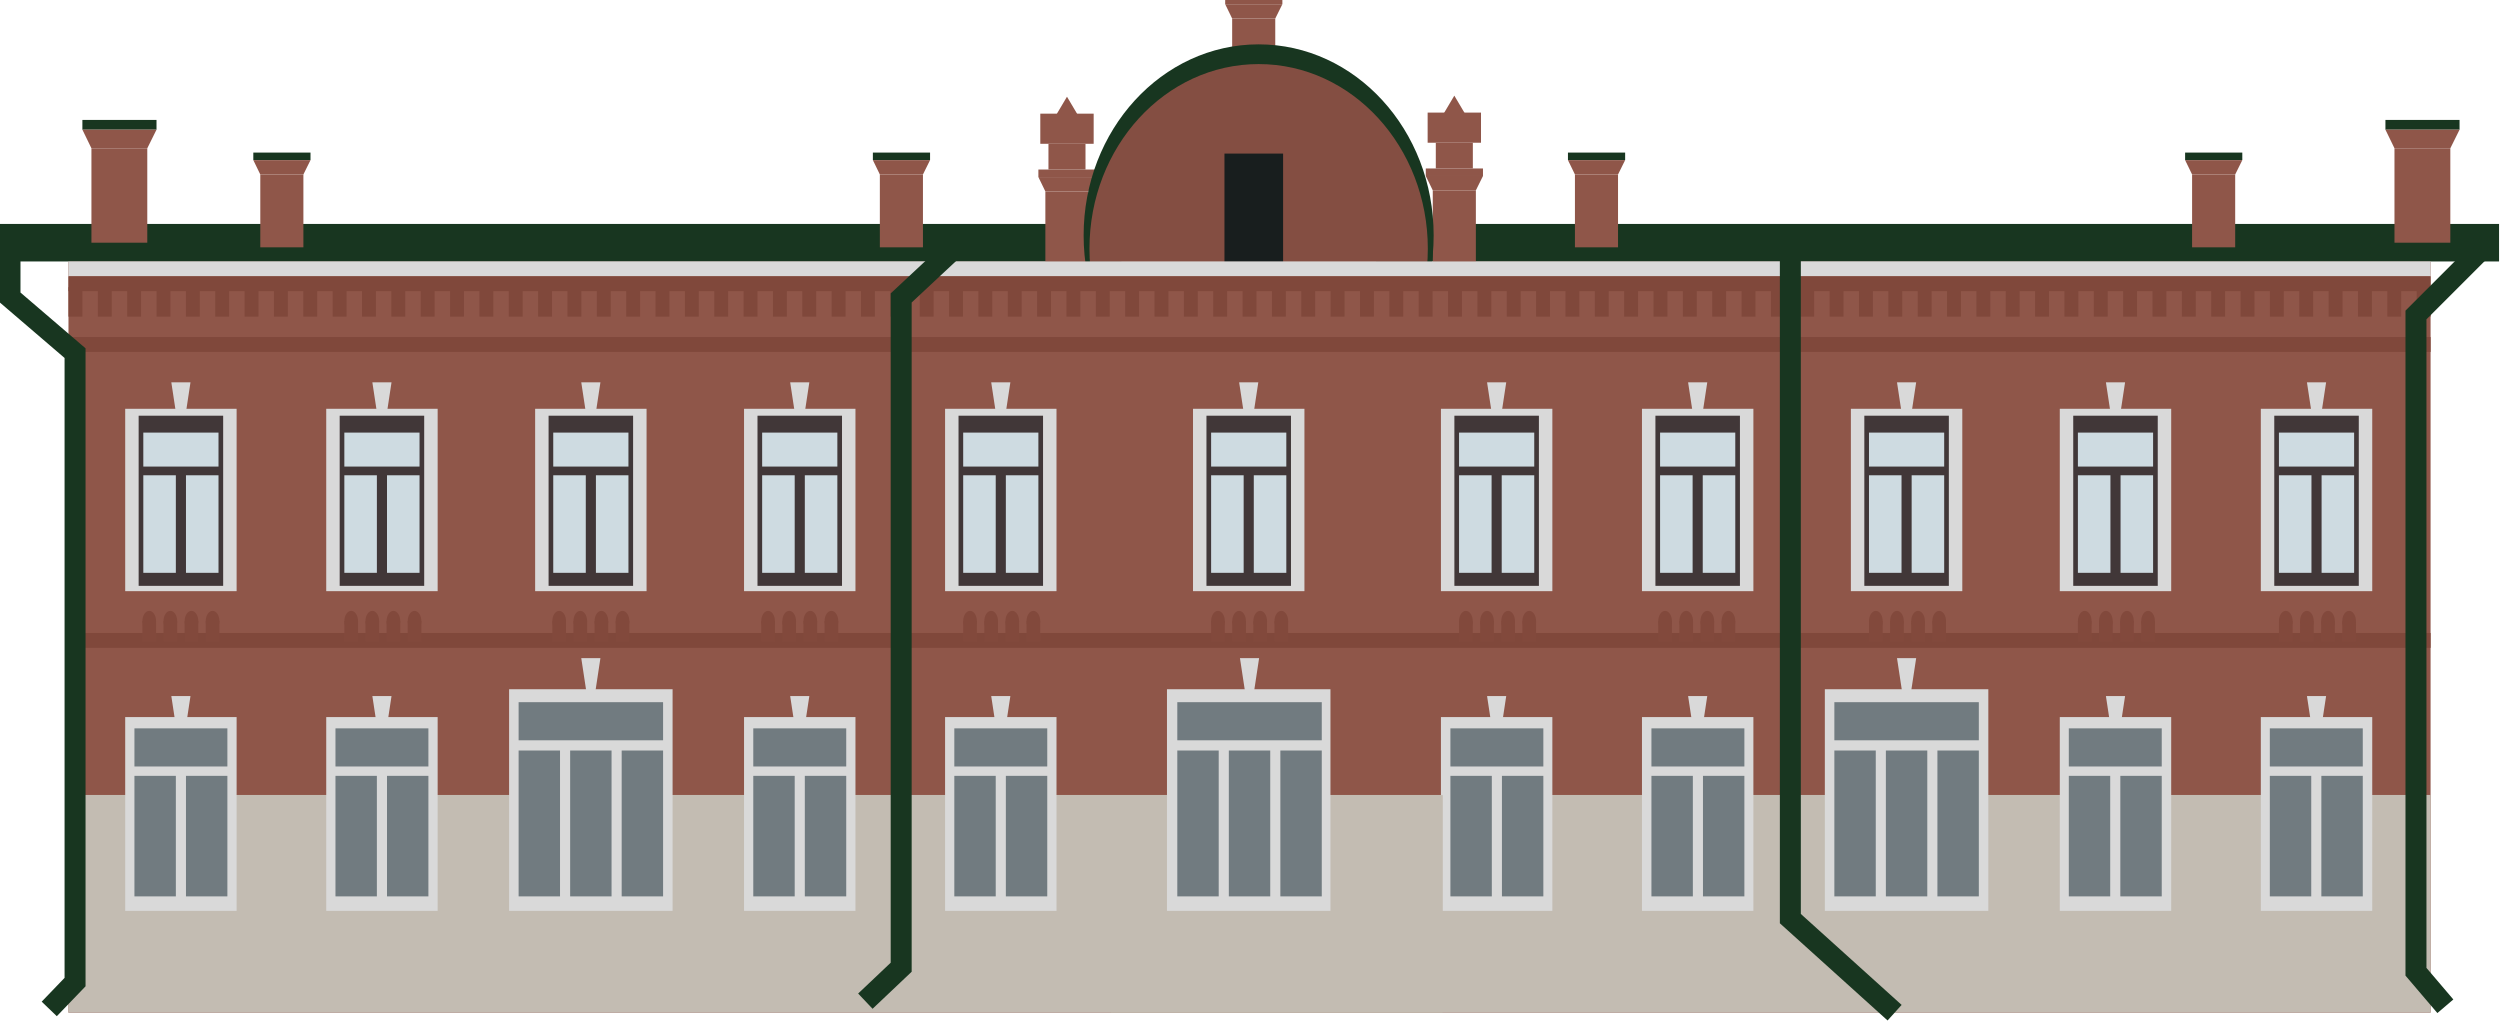 <svg width="715" height="295" viewBox="0 0 715 295" fill="none" xmlns="http://www.w3.org/2000/svg">
<g clip-path="url(#clip0_52_726)">
<rect x="19.584" y="74.776" width="675.562" height="107.423" fill="#8F5649"/>
<rect x="19.584" y="182.199" width="675.562" height="107.423" fill="#8F5649"/>
<g filter="url(#filter0_di_52_726)">
<rect x="309.63" y="79.026" width="95.007" height="210.596" fill="#8F5649"/>
</g>
<rect x="19.584" y="227.359" width="675.562" height="62.263" fill="#C3BCB2"/>
<rect x="412.109" y="205.085" width="31.865" height="55.418" fill="#D9D9D9"/>
<rect x="469.604" y="205.085" width="31.865" height="55.418" fill="#D9D9D9"/>
<rect x="589.099" y="205.085" width="31.865" height="55.418" fill="#D9D9D9"/>
<rect x="646.595" y="205.085" width="31.865" height="55.418" fill="#D9D9D9"/>
<rect x="521.905" y="197.119" width="46.758" height="63.384" fill="#D9D9D9"/>
<rect x="35.807" y="205.085" width="31.865" height="55.418" fill="#D9D9D9"/>
<rect x="93.303" y="205.085" width="31.865" height="55.418" fill="#D9D9D9"/>
<rect x="212.797" y="205.085" width="31.865" height="55.418" fill="#D9D9D9"/>
<rect x="270.293" y="205.085" width="31.865" height="55.418" fill="#D9D9D9"/>
<rect x="145.603" y="197.119" width="46.758" height="63.384" fill="#D9D9D9"/>
<path d="M428.041 127.398L425.3 109.343L430.783 109.343L428.041 127.398Z" fill="#D9D9D9"/>
<rect x="412.109" y="116.914" width="31.865" height="52.157" fill="#D9D9D9"/>
<rect x="415.955" y="118.892" width="24.172" height="48.663" fill="#413738"/>
<rect x="417.289" y="135.929" width="9.305" height="27.899" fill="#CEDBE1"/>
<rect x="429.489" y="135.929" width="9.305" height="27.899" fill="#CEDBE1"/>
<rect x="417.289" y="123.723" width="21.505" height="9.715" fill="#CEDBE1"/>
<path d="M357.134 127.398L354.393 109.343L359.875 109.343L357.134 127.398Z" fill="#D9D9D9"/>
<rect x="341.201" y="116.914" width="31.865" height="52.157" fill="#D9D9D9"/>
<rect x="345.047" y="118.892" width="24.172" height="48.663" fill="#413738"/>
<rect x="346.381" y="135.929" width="9.305" height="27.899" fill="#CEDBE1"/>
<rect x="358.582" y="135.929" width="9.305" height="27.899" fill="#CEDBE1"/>
<rect x="346.381" y="123.723" width="21.505" height="9.715" fill="#CEDBE1"/>
<path d="M485.537 127.398L482.796 109.343L488.278 109.343L485.537 127.398Z" fill="#D9D9D9"/>
<rect x="469.604" y="116.914" width="31.865" height="52.157" fill="#D9D9D9"/>
<rect x="473.451" y="118.892" width="24.172" height="48.663" fill="#413738"/>
<rect x="474.784" y="135.929" width="9.305" height="27.899" fill="#CEDBE1"/>
<rect x="486.985" y="135.929" width="9.305" height="27.899" fill="#CEDBE1"/>
<rect x="474.784" y="123.723" width="21.505" height="9.715" fill="#CEDBE1"/>
<path d="M545.284 127.398L542.543 109.343L548.025 109.343L545.284 127.398Z" fill="#D9D9D9"/>
<rect x="529.351" y="116.914" width="31.865" height="52.157" fill="#D9D9D9"/>
<rect x="533.198" y="118.892" width="24.172" height="48.663" fill="#413738"/>
<rect x="534.531" y="135.929" width="9.305" height="27.899" fill="#CEDBE1"/>
<rect x="546.732" y="135.929" width="9.305" height="27.899" fill="#CEDBE1"/>
<rect x="534.531" y="123.723" width="21.505" height="9.715" fill="#CEDBE1"/>
<path d="M605.032 127.398L602.291 109.343L607.773 109.343L605.032 127.398Z" fill="#D9D9D9"/>
<rect x="589.099" y="116.914" width="31.865" height="52.157" fill="#D9D9D9"/>
<rect x="592.945" y="118.892" width="24.172" height="48.663" fill="#413738"/>
<rect x="594.279" y="135.929" width="9.305" height="27.899" fill="#CEDBE1"/>
<rect x="606.479" y="135.929" width="9.305" height="27.899" fill="#CEDBE1"/>
<rect x="594.279" y="123.723" width="21.505" height="9.715" fill="#CEDBE1"/>
<path d="M662.527 127.398L659.786 109.343L665.268 109.343L662.527 127.398Z" fill="#D9D9D9"/>
<rect x="646.595" y="116.914" width="31.865" height="52.157" fill="#D9D9D9"/>
<rect x="650.441" y="118.892" width="24.172" height="48.663" fill="#413738"/>
<rect x="651.774" y="135.929" width="9.305" height="27.899" fill="#CEDBE1"/>
<rect x="663.975" y="135.929" width="9.305" height="27.899" fill="#CEDBE1"/>
<rect x="651.774" y="123.723" width="21.505" height="9.715" fill="#CEDBE1"/>
<path d="M51.739 127.398L48.998 109.344L54.48 109.344L51.739 127.398Z" fill="#D9D9D9"/>
<rect x="35.807" y="116.915" width="31.865" height="52.157" fill="#D9D9D9"/>
<rect x="39.653" y="118.892" width="24.172" height="48.663" fill="#413738"/>
<rect x="40.987" y="135.929" width="9.305" height="27.899" fill="#CEDBE1"/>
<rect x="53.188" y="135.929" width="9.305" height="27.899" fill="#CEDBE1"/>
<rect x="40.987" y="123.724" width="21.505" height="9.715" fill="#CEDBE1"/>
<path d="M51.739 217.122L48.998 199.067L54.48 199.067L51.739 217.122Z" fill="#D9D9D9"/>
<path d="M109.235 217.122L106.494 199.067L111.976 199.067L109.235 217.122Z" fill="#D9D9D9"/>
<path d="M168.982 206.272L166.241 188.217L171.723 188.217L168.982 206.272Z" fill="#D9D9D9"/>
<path d="M357.366 206.272L354.625 188.217L360.107 188.217L357.366 206.272Z" fill="#D9D9D9"/>
<path d="M545.284 206.272L542.543 188.217L548.025 188.217L545.284 206.272Z" fill="#D9D9D9"/>
<path d="M228.73 217.122L225.989 199.067L231.471 199.067L228.73 217.122Z" fill="#D9D9D9"/>
<path d="M286.226 217.122L283.485 199.067L288.967 199.067L286.226 217.122Z" fill="#D9D9D9"/>
<path d="M109.235 127.398L106.494 109.343L111.976 109.343L109.235 127.398Z" fill="#D9D9D9"/>
<rect x="93.303" y="116.914" width="31.865" height="52.157" fill="#D9D9D9"/>
<rect x="97.149" y="118.892" width="24.172" height="48.663" fill="#413738"/>
<rect x="98.482" y="135.929" width="9.305" height="27.899" fill="#CEDBE1"/>
<rect x="110.683" y="135.929" width="9.305" height="27.899" fill="#CEDBE1"/>
<rect x="98.482" y="123.723" width="21.505" height="9.715" fill="#CEDBE1"/>
<path d="M168.983 127.398L166.242 109.343L171.724 109.343L168.983 127.398Z" fill="#D9D9D9"/>
<rect x="153.05" y="116.914" width="31.865" height="52.157" fill="#D9D9D9"/>
<rect x="156.896" y="118.892" width="24.172" height="48.663" fill="#413738"/>
<rect x="158.23" y="135.929" width="9.305" height="27.899" fill="#CEDBE1"/>
<rect x="170.431" y="135.929" width="9.305" height="27.899" fill="#CEDBE1"/>
<rect x="158.23" y="123.723" width="21.505" height="9.715" fill="#CEDBE1"/>
<path d="M228.73 127.398L225.989 109.343L231.471 109.343L228.73 127.398Z" fill="#D9D9D9"/>
<rect x="212.797" y="116.914" width="31.865" height="52.157" fill="#D9D9D9"/>
<rect x="216.644" y="118.892" width="24.172" height="48.663" fill="#413738"/>
<rect x="217.978" y="135.929" width="9.305" height="27.899" fill="#CEDBE1"/>
<rect x="230.178" y="135.929" width="9.305" height="27.899" fill="#CEDBE1"/>
<rect x="217.978" y="123.723" width="21.505" height="9.715" fill="#CEDBE1"/>
<path d="M286.225 127.398L283.484 109.343L288.966 109.343L286.225 127.398Z" fill="#D9D9D9"/>
<rect x="270.292" y="116.914" width="31.865" height="52.157" fill="#D9D9D9"/>
<rect x="274.139" y="118.892" width="24.172" height="48.663" fill="#413738"/>
<rect x="275.473" y="135.929" width="9.305" height="27.899" fill="#CEDBE1"/>
<rect x="287.673" y="135.929" width="9.305" height="27.899" fill="#CEDBE1"/>
<rect x="275.473" y="123.723" width="21.505" height="9.715" fill="#CEDBE1"/>
<path d="M428.041 217.122L425.3 199.067L430.783 199.067L428.041 217.122Z" fill="#D9D9D9"/>
<path d="M485.537 217.122L482.796 199.067L488.278 199.067L485.537 217.122Z" fill="#D9D9D9"/>
<path d="M605.031 217.122L602.29 199.067L607.772 199.067L605.031 217.122Z" fill="#D9D9D9"/>
<path d="M662.526 217.122L659.785 199.067L665.267 199.067L662.526 217.122Z" fill="#D9D9D9"/>
<rect x="393.564" y="64.047" width="321.167" height="10.729" fill="#183620"/>
<rect y="64.047" width="320.749" height="10.729" fill="#183620"/>
<rect x="38.45" y="208.312" width="26.58" height="10.902" fill="#717B80"/>
<rect x="38.45" y="221.892" width="11.842" height="34.473" fill="#717B80"/>
<rect x="53.188" y="221.892" width="11.842" height="34.473" fill="#717B80"/>
<rect x="95.945" y="208.312" width="26.58" height="10.902" fill="#717B80"/>
<rect x="95.945" y="221.892" width="11.842" height="34.473" fill="#717B80"/>
<rect x="148.324" y="200.821" width="41.317" height="10.902" fill="#717B80"/>
<rect x="148.324" y="214.645" width="11.842" height="41.72" fill="#717B80"/>
<rect x="163.061" y="214.645" width="11.842" height="41.72" fill="#717B80"/>
<rect x="110.683" y="221.892" width="11.842" height="34.473" fill="#717B80"/>
<rect x="177.799" y="214.645" width="11.842" height="41.72" fill="#717B80"/>
<rect x="524.626" y="200.821" width="41.317" height="10.902" fill="#717B80"/>
<rect x="524.626" y="214.645" width="11.842" height="41.72" fill="#717B80"/>
<rect x="539.363" y="214.645" width="11.842" height="41.72" fill="#717B80"/>
<rect x="554.101" y="214.645" width="11.842" height="41.72" fill="#717B80"/>
<rect x="215.44" y="208.312" width="26.58" height="10.902" fill="#717B80"/>
<rect x="215.44" y="221.892" width="11.842" height="34.473" fill="#717B80"/>
<rect x="230.178" y="221.892" width="11.842" height="34.473" fill="#717B80"/>
<rect x="272.936" y="208.312" width="26.58" height="10.902" fill="#717B80"/>
<rect x="272.936" y="221.892" width="11.842" height="34.473" fill="#717B80"/>
<rect x="287.673" y="221.892" width="11.842" height="34.473" fill="#717B80"/>
<rect x="414.816" y="208.312" width="26.58" height="10.902" fill="#717B80"/>
<rect x="414.816" y="221.892" width="11.842" height="34.473" fill="#717B80"/>
<rect x="429.554" y="221.892" width="11.842" height="34.473" fill="#717B80"/>
<rect x="472.312" y="208.312" width="26.58" height="10.902" fill="#717B80"/>
<rect x="472.312" y="221.892" width="11.842" height="34.473" fill="#717B80"/>
<rect x="487.049" y="221.892" width="11.842" height="34.473" fill="#717B80"/>
<rect x="591.677" y="208.312" width="26.58" height="10.902" fill="#717B80"/>
<rect x="591.677" y="221.892" width="11.842" height="34.473" fill="#717B80"/>
<rect x="606.415" y="221.892" width="11.842" height="34.473" fill="#717B80"/>
<rect x="649.172" y="208.312" width="26.58" height="10.902" fill="#717B80"/>
<rect x="649.172" y="221.892" width="11.842" height="34.473" fill="#717B80"/>
<rect x="663.91" y="221.892" width="11.842" height="34.473" fill="#717B80"/>
<rect x="251.637" y="49.898" width="12.326" height="20.836" fill="#8F5649"/>
<rect x="249.641" y="43.639" width="16.357" height="2.151" fill="#183620"/>
<path d="M249.641 45.79H265.998L263.963 49.898H251.637L249.641 45.79Z" fill="#8F5649"/>
<rect x="298.974" y="54.746" width="12.326" height="20.836" fill="#8F5649"/>
<rect x="296.978" y="48.487" width="16.357" height="2.151" fill="#8F5649"/>
<path d="M296.978 50.638H313.336L311.3 54.746H298.974L296.978 50.638Z" fill="#8F5649"/>
<rect x="352.399" y="5.303" width="12.326" height="20.836" fill="#8F5649"/>
<rect x="350.403" y="-0.956" width="16.357" height="2.151" fill="#8F5649"/>
<path d="M350.403 1.195H366.76L364.725 5.303H352.399L350.403 1.195Z" fill="#8F5649"/>
<rect x="409.772" y="54.442" width="12.326" height="20.836" fill="#8F5649"/>
<rect x="407.776" y="48.183" width="16.357" height="2.151" fill="#8F5649"/>
<path d="M407.776 50.334H424.134L422.098 54.442H409.773L407.776 50.334Z" fill="#8F5649"/>
<rect x="74.445" y="49.898" width="12.326" height="20.836" fill="#8F5649"/>
<rect x="72.448" y="43.639" width="16.357" height="2.151" fill="#183620"/>
<path d="M72.448 45.79H88.806L86.77 49.898H74.445L72.448 45.79Z" fill="#8F5649"/>
<rect x="26.15" y="42.411" width="15.972" height="27.001" fill="#8F5649"/>
<rect x="23.564" y="34.3" width="21.197" height="2.787" fill="#183620"/>
<path d="M23.564 37.087H44.76L42.123 42.411H26.15L23.564 37.087Z" fill="#8F5649"/>
<rect x="684.82" y="42.411" width="15.972" height="27.001" fill="#8F5649"/>
<rect x="682.234" y="34.3" width="21.197" height="2.787" fill="#183620"/>
<path d="M682.234 37.087H703.431L700.793 42.411H684.821L682.234 37.087Z" fill="#8F5649"/>
<rect x="450.431" y="49.898" width="12.326" height="20.836" fill="#8F5649"/>
<rect x="448.434" y="43.639" width="16.357" height="2.151" fill="#183620"/>
<path d="M448.434 45.79H464.792L462.756 49.898H450.43L448.434 45.79Z" fill="#8F5649"/>
<rect x="626.938" y="49.898" width="12.326" height="20.836" fill="#8F5649"/>
<rect x="624.942" y="43.639" width="16.357" height="2.151" fill="#183620"/>
<path d="M624.942 45.79H641.3L639.264 49.898H626.939L624.942 45.79Z" fill="#8F5649"/>
<mask id="mask0_52_726" style="mask-type:alpha" maskUnits="userSpaceOnUse" x="303" y="-11" width="111" height="87">
<rect x="303.245" y="-10.369" width="110.674" height="85.647" fill="#D9D9D9"/>
</mask>
<g mask="url(#mask0_52_726)">
<ellipse cx="359.972" cy="67.326" rx="50.054" ry="54.642" fill="#183620"/>
<g filter="url(#filter1_i_52_726)">
<ellipse cx="359.972" cy="69.147" rx="48.385" ry="52.821" fill="#844E42"/>
</g>
<g filter="url(#filter2_i_52_726)">
<ellipse cx="360.528" cy="70.674" rx="36.15" ry="39.058" fill="#844E42"/>
</g>
<rect x="350.196" y="43.923" width="16.771" height="31.355" fill="#181E1E"/>
</g>
<rect x="299.859" y="41.126" width="10.594" height="7.362" fill="#8F5649"/>
<rect x="297.525" y="32.506" width="15.263" height="8.619" fill="#8F5649"/>
<path d="M305.157 27.658L311.144 37.759H299.17L305.157 27.658Z" fill="#8F5649"/>
<rect x="410.639" y="40.821" width="10.594" height="7.362" fill="#8F5649"/>
<rect x="408.304" y="32.202" width="15.263" height="8.619" fill="#8F5649"/>
<path d="M415.936 27.354L421.922 37.454H409.949L415.936 27.354Z" fill="#8F5649"/>
<rect x="19.584" y="74.776" width="675.562" height="4.25" fill="#D9D9D9"/>
<rect x="19.584" y="181.036" width="675.562" height="4.25" fill="#80483B"/>
<rect x="19.584" y="96.398" width="675.562" height="4.25" fill="#80483B"/>
<rect x="19.584" y="79.026" width="675.562" height="4.25" fill="#80483B"/>
<g filter="url(#filter3_i_52_726)">
<ellipse cx="42.683" cy="173.643" rx="1.96" ry="2.939" fill="#82493C"/>
<rect x="40.723" y="173.643" width="3.919" height="5.879" fill="#82493C"/>
<ellipse cx="48.72" cy="173.643" rx="1.96" ry="2.939" fill="#82493C"/>
<rect x="46.761" y="173.643" width="3.919" height="5.879" fill="#82493C"/>
<ellipse cx="54.758" cy="173.643" rx="1.96" ry="2.939" fill="#82493C"/>
<rect x="52.799" y="173.643" width="3.919" height="5.879" fill="#82493C"/>
<ellipse cx="60.797" cy="173.643" rx="1.96" ry="2.939" fill="#82493C"/>
<rect x="58.837" y="173.643" width="3.919" height="5.879" fill="#82493C"/>
<ellipse cx="100.442" cy="173.643" rx="1.96" ry="2.939" fill="#82493C"/>
<rect x="98.482" y="173.643" width="3.919" height="5.879" fill="#82493C"/>
<ellipse cx="106.48" cy="173.643" rx="1.96" ry="2.939" fill="#82493C"/>
<rect x="104.521" y="173.643" width="3.919" height="5.879" fill="#82493C"/>
<ellipse cx="112.518" cy="173.643" rx="1.96" ry="2.939" fill="#82493C"/>
<rect x="110.559" y="173.643" width="3.919" height="5.879" fill="#82493C"/>
<ellipse cx="118.556" cy="173.643" rx="1.96" ry="2.939" fill="#82493C"/>
<rect x="116.596" y="173.643" width="3.919" height="5.879" fill="#82493C"/>
<ellipse cx="159.925" cy="173.643" rx="1.96" ry="2.939" fill="#82493C"/>
<rect x="157.965" y="173.643" width="3.919" height="5.879" fill="#82493C"/>
<ellipse cx="165.963" cy="173.643" rx="1.96" ry="2.939" fill="#82493C"/>
<rect x="164.003" y="173.643" width="3.919" height="5.879" fill="#82493C"/>
<ellipse cx="172.001" cy="173.643" rx="1.96" ry="2.939" fill="#82493C"/>
<rect x="170.042" y="173.643" width="3.919" height="5.879" fill="#82493C"/>
<ellipse cx="178.039" cy="173.643" rx="1.96" ry="2.939" fill="#82493C"/>
<rect x="176.079" y="173.643" width="3.919" height="5.879" fill="#82493C"/>
<ellipse cx="219.673" cy="173.643" rx="1.96" ry="2.939" fill="#82493C"/>
<rect x="217.713" y="173.643" width="3.919" height="5.879" fill="#82493C"/>
<ellipse cx="225.711" cy="173.643" rx="1.96" ry="2.939" fill="#82493C"/>
<rect x="223.751" y="173.643" width="3.919" height="5.879" fill="#82493C"/>
<ellipse cx="231.749" cy="173.643" rx="1.96" ry="2.939" fill="#82493C"/>
<rect x="229.79" y="173.643" width="3.919" height="5.879" fill="#82493C"/>
<ellipse cx="237.787" cy="173.643" rx="1.96" ry="2.939" fill="#82493C"/>
<rect x="235.827" y="173.643" width="3.919" height="5.879" fill="#82493C"/>
<ellipse cx="277.432" cy="173.643" rx="1.96" ry="2.939" fill="#82493C"/>
<rect x="275.473" y="173.643" width="3.919" height="5.879" fill="#82493C"/>
<ellipse cx="283.47" cy="173.643" rx="1.96" ry="2.939" fill="#82493C"/>
<rect x="281.51" y="173.643" width="3.919" height="5.879" fill="#82493C"/>
<ellipse cx="289.508" cy="173.643" rx="1.96" ry="2.939" fill="#82493C"/>
<rect x="287.548" y="173.643" width="3.919" height="5.879" fill="#82493C"/>
<ellipse cx="295.546" cy="173.643" rx="1.96" ry="2.939" fill="#82493C"/>
<rect x="293.586" y="173.643" width="3.919" height="5.879" fill="#82493C"/>
<ellipse cx="348.34" cy="173.643" rx="1.96" ry="2.939" fill="#82493C"/>
<rect x="346.381" y="173.643" width="3.919" height="5.879" fill="#82493C"/>
<ellipse cx="354.379" cy="173.643" rx="1.96" ry="2.939" fill="#82493C"/>
<rect x="352.419" y="173.643" width="3.919" height="5.879" fill="#82493C"/>
<ellipse cx="360.416" cy="173.643" rx="1.96" ry="2.939" fill="#82493C"/>
<rect x="358.457" y="173.643" width="3.919" height="5.879" fill="#82493C"/>
<ellipse cx="366.454" cy="173.643" rx="1.96" ry="2.939" fill="#82493C"/>
<rect x="364.495" y="173.643" width="3.919" height="5.879" fill="#82493C"/>
<ellipse cx="419.248" cy="173.643" rx="1.96" ry="2.939" fill="#82493C"/>
<rect x="417.289" y="173.643" width="3.919" height="5.879" fill="#82493C"/>
<ellipse cx="425.286" cy="173.643" rx="1.96" ry="2.939" fill="#82493C"/>
<rect x="423.327" y="173.643" width="3.919" height="5.879" fill="#82493C"/>
<ellipse cx="431.324" cy="173.643" rx="1.96" ry="2.939" fill="#82493C"/>
<rect x="429.365" y="173.643" width="3.919" height="5.879" fill="#82493C"/>
<ellipse cx="437.362" cy="173.643" rx="1.96" ry="2.939" fill="#82493C"/>
<rect x="435.402" y="173.643" width="3.919" height="5.879" fill="#82493C"/>
<ellipse cx="476.216" cy="173.643" rx="1.96" ry="2.939" fill="#82493C"/>
<rect x="474.256" y="173.643" width="3.919" height="5.879" fill="#82493C"/>
<ellipse cx="482.254" cy="173.643" rx="1.96" ry="2.939" fill="#82493C"/>
<rect x="480.294" y="173.643" width="3.919" height="5.879" fill="#82493C"/>
<ellipse cx="488.292" cy="173.643" rx="1.96" ry="2.939" fill="#82493C"/>
<rect x="486.333" y="173.643" width="3.919" height="5.879" fill="#82493C"/>
<ellipse cx="494.33" cy="173.643" rx="1.96" ry="2.939" fill="#82493C"/>
<rect x="492.37" y="173.643" width="3.919" height="5.879" fill="#82493C"/>
<ellipse cx="536.491" cy="173.643" rx="1.96" ry="2.939" fill="#82493C"/>
<rect x="534.531" y="173.643" width="3.919" height="5.879" fill="#82493C"/>
<ellipse cx="542.529" cy="173.643" rx="1.96" ry="2.939" fill="#82493C"/>
<rect x="540.569" y="173.643" width="3.919" height="5.879" fill="#82493C"/>
<ellipse cx="548.567" cy="173.643" rx="1.96" ry="2.939" fill="#82493C"/>
<rect x="546.607" y="173.643" width="3.919" height="5.879" fill="#82493C"/>
<ellipse cx="554.605" cy="173.643" rx="1.96" ry="2.939" fill="#82493C"/>
<rect x="552.645" y="173.643" width="3.919" height="5.879" fill="#82493C"/>
<ellipse cx="596.239" cy="173.643" rx="1.96" ry="2.939" fill="#82493C"/>
<rect x="594.279" y="173.643" width="3.919" height="5.879" fill="#82493C"/>
<ellipse cx="602.277" cy="173.643" rx="1.96" ry="2.939" fill="#82493C"/>
<rect x="600.317" y="173.643" width="3.919" height="5.879" fill="#82493C"/>
<ellipse cx="608.315" cy="173.643" rx="1.96" ry="2.939" fill="#82493C"/>
<rect x="606.355" y="173.643" width="3.919" height="5.879" fill="#82493C"/>
<ellipse cx="614.353" cy="173.643" rx="1.96" ry="2.939" fill="#82493C"/>
<rect x="612.393" y="173.643" width="3.919" height="5.879" fill="#82493C"/>
<ellipse cx="653.734" cy="173.643" rx="1.96" ry="2.939" fill="#82493C"/>
<rect x="651.774" y="173.643" width="3.919" height="5.879" fill="#82493C"/>
<ellipse cx="659.772" cy="173.643" rx="1.96" ry="2.939" fill="#82493C"/>
<rect x="657.812" y="173.643" width="3.919" height="5.879" fill="#82493C"/>
<ellipse cx="665.81" cy="173.643" rx="1.96" ry="2.939" fill="#82493C"/>
<rect x="663.851" y="173.643" width="3.919" height="5.879" fill="#82493C"/>
<ellipse cx="671.848" cy="173.643" rx="1.96" ry="2.939" fill="#82493C"/>
<rect x="669.888" y="173.643" width="3.919" height="5.879" fill="#82493C"/>
</g>
<rect x="19.584" y="82.131" width="3.979" height="8.424" fill="#80483B"/>
<rect x="27.98" y="82.131" width="3.979" height="8.424" fill="#80483B"/>
<rect x="36.374" y="82.131" width="3.979" height="8.424" fill="#80483B"/>
<rect x="44.769" y="82.131" width="3.979" height="8.424" fill="#80483B"/>
<rect x="53.164" y="82.131" width="3.979" height="8.424" fill="#80483B"/>
<rect x="61.559" y="82.131" width="3.979" height="8.424" fill="#80483B"/>
<rect x="120.322" y="82.131" width="3.979" height="8.424" fill="#80483B"/>
<rect x="128.717" y="82.131" width="3.979" height="8.424" fill="#80483B"/>
<rect x="137.112" y="82.131" width="3.979" height="8.424" fill="#80483B"/>
<rect x="145.506" y="82.131" width="3.979" height="8.424" fill="#80483B"/>
<rect x="153.901" y="82.131" width="3.979" height="8.424" fill="#80483B"/>
<rect x="162.296" y="82.131" width="3.979" height="8.424" fill="#80483B"/>
<rect x="69.954" y="82.131" width="3.979" height="8.424" fill="#80483B"/>
<rect x="78.348" y="82.131" width="3.979" height="8.424" fill="#80483B"/>
<rect x="86.743" y="82.131" width="3.979" height="8.424" fill="#80483B"/>
<rect x="95.138" y="82.131" width="3.979" height="8.424" fill="#80483B"/>
<rect x="103.533" y="82.131" width="3.979" height="8.424" fill="#80483B"/>
<rect x="111.927" y="82.131" width="3.979" height="8.424" fill="#80483B"/>
<rect x="170.691" y="82.131" width="3.979" height="8.424" fill="#80483B"/>
<rect x="179.086" y="82.131" width="3.979" height="8.424" fill="#80483B"/>
<rect x="187.48" y="82.131" width="3.979" height="8.424" fill="#80483B"/>
<rect x="195.875" y="82.131" width="3.979" height="8.424" fill="#80483B"/>
<rect x="204.27" y="82.131" width="3.979" height="8.424" fill="#80483B"/>
<rect x="212.665" y="82.131" width="3.979" height="8.424" fill="#80483B"/>
<rect x="271.429" y="82.131" width="3.979" height="8.424" fill="#80483B"/>
<rect x="279.823" y="82.131" width="3.979" height="8.424" fill="#80483B"/>
<rect x="288.218" y="82.131" width="3.979" height="8.424" fill="#80483B"/>
<rect x="296.613" y="82.131" width="3.979" height="8.424" fill="#80483B"/>
<rect x="305.008" y="82.131" width="3.979" height="8.424" fill="#80483B"/>
<rect x="313.403" y="82.131" width="3.979" height="8.424" fill="#80483B"/>
<rect x="221.06" y="82.131" width="3.979" height="8.424" fill="#80483B"/>
<rect x="229.455" y="82.131" width="3.979" height="8.424" fill="#80483B"/>
<rect x="237.849" y="82.131" width="3.979" height="8.424" fill="#80483B"/>
<rect x="246.244" y="82.131" width="3.979" height="8.424" fill="#80483B"/>
<rect x="254.639" y="82.131" width="3.979" height="8.424" fill="#80483B"/>
<rect x="263.034" y="82.131" width="3.979" height="8.424" fill="#80483B"/>
<rect x="321.797" y="82.131" width="3.979" height="8.424" fill="#80483B"/>
<rect x="330.192" y="82.131" width="3.979" height="8.424" fill="#80483B"/>
<rect x="338.587" y="82.131" width="3.979" height="8.424" fill="#80483B"/>
<rect x="346.982" y="82.131" width="3.979" height="8.424" fill="#80483B"/>
<rect x="355.376" y="82.131" width="3.979" height="8.424" fill="#80483B"/>
<rect x="363.771" y="82.131" width="3.979" height="8.424" fill="#80483B"/>
<rect x="422.535" y="82.131" width="3.979" height="8.424" fill="#80483B"/>
<rect x="430.93" y="82.131" width="3.979" height="8.424" fill="#80483B"/>
<rect x="439.325" y="82.131" width="3.979" height="8.424" fill="#80483B"/>
<rect x="447.719" y="82.131" width="3.979" height="8.424" fill="#80483B"/>
<rect x="456.114" y="82.131" width="3.979" height="8.424" fill="#80483B"/>
<rect x="464.509" y="82.131" width="3.979" height="8.424" fill="#80483B"/>
<rect x="372.166" y="82.131" width="3.979" height="8.424" fill="#80483B"/>
<rect x="380.561" y="82.131" width="3.979" height="8.424" fill="#80483B"/>
<rect x="388.956" y="82.131" width="3.979" height="8.424" fill="#80483B"/>
<rect x="397.351" y="82.131" width="3.979" height="8.424" fill="#80483B"/>
<rect x="405.746" y="82.131" width="3.979" height="8.424" fill="#80483B"/>
<rect x="414.14" y="82.131" width="3.979" height="8.424" fill="#80483B"/>
<rect x="472.903" y="82.131" width="3.979" height="8.424" fill="#80483B"/>
<rect x="481.298" y="82.131" width="3.979" height="8.424" fill="#80483B"/>
<rect x="489.693" y="82.131" width="3.979" height="8.424" fill="#80483B"/>
<rect x="498.088" y="82.131" width="3.979" height="8.424" fill="#80483B"/>
<rect x="506.482" y="82.131" width="3.979" height="8.424" fill="#80483B"/>
<rect x="514.877" y="82.131" width="3.979" height="8.424" fill="#80483B"/>
<rect x="573.641" y="82.131" width="3.979" height="8.424" fill="#80483B"/>
<rect x="582.036" y="82.131" width="3.979" height="8.424" fill="#80483B"/>
<rect x="590.431" y="82.131" width="3.979" height="8.424" fill="#80483B"/>
<rect x="598.825" y="82.131" width="3.979" height="8.424" fill="#80483B"/>
<rect x="607.22" y="82.131" width="3.979" height="8.424" fill="#80483B"/>
<rect x="615.615" y="82.131" width="3.979" height="8.424" fill="#80483B"/>
<rect x="523.272" y="82.131" width="3.979" height="8.424" fill="#80483B"/>
<rect x="531.667" y="82.131" width="3.979" height="8.424" fill="#80483B"/>
<rect x="540.062" y="82.131" width="3.979" height="8.424" fill="#80483B"/>
<rect x="548.457" y="82.131" width="3.979" height="8.424" fill="#80483B"/>
<rect x="556.852" y="82.131" width="3.979" height="8.424" fill="#80483B"/>
<rect x="565.246" y="82.131" width="3.979" height="8.424" fill="#80483B"/>
<rect x="632.405" y="82.131" width="3.979" height="8.424" fill="#80483B"/>
<rect x="640.8" y="82.131" width="3.979" height="8.424" fill="#80483B"/>
<rect x="649.194" y="82.131" width="3.979" height="8.424" fill="#80483B"/>
<rect x="657.589" y="82.131" width="3.979" height="8.424" fill="#80483B"/>
<rect x="665.984" y="82.131" width="3.979" height="8.424" fill="#80483B"/>
<rect x="674.379" y="82.131" width="3.979" height="8.424" fill="#80483B"/>
<rect x="682.773" y="82.131" width="3.979" height="8.424" fill="#80483B"/>
<rect x="691.168" y="82.131" width="3.979" height="8.424" fill="#80483B"/>
<rect x="624.01" y="82.131" width="3.979" height="8.424" fill="#80483B"/>
<g filter="url(#filter4_di_52_726)">
<rect x="309.63" y="227.404" width="95.007" height="62.219" fill="#C3BCB2"/>
</g>
<rect x="333.754" y="197.119" width="46.758" height="63.384" fill="#D9D9D9"/>
<rect x="336.708" y="200.821" width="41.317" height="10.902" fill="#717B80"/>
<rect x="336.708" y="214.645" width="11.842" height="41.72" fill="#717B80"/>
<rect x="351.445" y="214.645" width="11.842" height="41.72" fill="#717B80"/>
<rect x="366.183" y="214.645" width="11.842" height="41.72" fill="#717B80"/>
<path d="M512.04 72.195V262.724L541.856 289.631" stroke="#183620" stroke-width="6"/>
<path d="M2.859 69.689V85.047L21.467 100.997V280.875L14.083 288.554" stroke="#183620" stroke-width="6"/>
<path d="M709.97 71.084L690.968 90.087V277.924L699.373 287.791" stroke="#183620" stroke-width="6"/>
<path d="M273.913 70.116L257.737 85.214V276.628L247.492 286.333" stroke="#183620" stroke-width="6"/>
</g>
<defs>
<filter id="filter0_di_52_726" x="309.63" y="75.026" width="103.006" height="218.596" filterUnits="userSpaceOnUse" color-interpolation-filters="sRGB">
<feFlood flood-opacity="0" result="BackgroundImageFix"/>
<feColorMatrix in="SourceAlpha" type="matrix" values="0 0 0 0 0 0 0 0 0 0 0 0 0 0 0 0 0 0 127 0" result="hardAlpha"/>
<feOffset dx="4"/>
<feGaussianBlur stdDeviation="2"/>
<feComposite in2="hardAlpha" operator="out"/>
<feColorMatrix type="matrix" values="0 0 0 0 0 0 0 0 0 0 0 0 0 0 0 0 0 0 0.25 0"/>
<feBlend mode="normal" in2="BackgroundImageFix" result="effect1_dropShadow_52_726"/>
<feBlend mode="normal" in="SourceGraphic" in2="effect1_dropShadow_52_726" result="shape"/>
<feColorMatrix in="SourceAlpha" type="matrix" values="0 0 0 0 0 0 0 0 0 0 0 0 0 0 0 0 0 0 127 0" result="hardAlpha"/>
<feOffset dx="4"/>
<feGaussianBlur stdDeviation="2"/>
<feComposite in2="hardAlpha" operator="arithmetic" k2="-1" k3="1"/>
<feColorMatrix type="matrix" values="0 0 0 0 0 0 0 0 0 0 0 0 0 0 0 0 0 0 0.25 0"/>
<feBlend mode="normal" in2="shape" result="effect2_innerShadow_52_726"/>
</filter>
<filter id="filter1_i_52_726" x="311.587" y="16.326" width="96.77" height="107.642" filterUnits="userSpaceOnUse" color-interpolation-filters="sRGB">
<feFlood flood-opacity="0" result="BackgroundImageFix"/>
<feBlend mode="normal" in="SourceGraphic" in2="BackgroundImageFix" result="shape"/>
<feColorMatrix in="SourceAlpha" type="matrix" values="0 0 0 0 0 0 0 0 0 0 0 0 0 0 0 0 0 0 127 0" result="hardAlpha"/>
<feOffset dy="2"/>
<feGaussianBlur stdDeviation="2"/>
<feComposite in2="hardAlpha" operator="arithmetic" k2="-1" k3="1"/>
<feColorMatrix type="matrix" values="0 0 0 0 0 0 0 0 0 0 0 0 0 0 0 0 0 0 0.5 0"/>
<feBlend mode="normal" in2="shape" result="effect1_innerShadow_52_726"/>
</filter>
<filter id="filter2_i_52_726" x="324.378" y="31.616" width="72.299" height="80.117" filterUnits="userSpaceOnUse" color-interpolation-filters="sRGB">
<feFlood flood-opacity="0" result="BackgroundImageFix"/>
<feBlend mode="normal" in="SourceGraphic" in2="BackgroundImageFix" result="shape"/>
<feColorMatrix in="SourceAlpha" type="matrix" values="0 0 0 0 0 0 0 0 0 0 0 0 0 0 0 0 0 0 127 0" result="hardAlpha"/>
<feOffset dy="2"/>
<feGaussianBlur stdDeviation="2"/>
<feComposite in2="hardAlpha" operator="arithmetic" k2="-1" k3="1"/>
<feColorMatrix type="matrix" values="0 0 0 0 0 0 0 0 0 0 0 0 0 0 0 0 0 0 0.5 0"/>
<feBlend mode="normal" in2="shape" result="effect1_innerShadow_52_726"/>
</filter>
<filter id="filter3_i_52_726" x="40.723" y="170.704" width="633.084" height="12.818" filterUnits="userSpaceOnUse" color-interpolation-filters="sRGB">
<feFlood flood-opacity="0" result="BackgroundImageFix"/>
<feBlend mode="normal" in="SourceGraphic" in2="BackgroundImageFix" result="shape"/>
<feColorMatrix in="SourceAlpha" type="matrix" values="0 0 0 0 0 0 0 0 0 0 0 0 0 0 0 0 0 0 127 0" result="hardAlpha"/>
<feOffset dy="4"/>
<feGaussianBlur stdDeviation="2"/>
<feComposite in2="hardAlpha" operator="arithmetic" k2="-1" k3="1"/>
<feColorMatrix type="matrix" values="0 0 0 0 0 0 0 0 0 0 0 0 0 0 0 0 0 0 0.1 0"/>
<feBlend mode="normal" in2="shape" result="effect1_innerShadow_52_726"/>
</filter>
<filter id="filter4_di_52_726" x="309.63" y="223.404" width="103.006" height="70.219" filterUnits="userSpaceOnUse" color-interpolation-filters="sRGB">
<feFlood flood-opacity="0" result="BackgroundImageFix"/>
<feColorMatrix in="SourceAlpha" type="matrix" values="0 0 0 0 0 0 0 0 0 0 0 0 0 0 0 0 0 0 127 0" result="hardAlpha"/>
<feOffset dx="4"/>
<feGaussianBlur stdDeviation="2"/>
<feComposite in2="hardAlpha" operator="out"/>
<feColorMatrix type="matrix" values="0 0 0 0 0 0 0 0 0 0 0 0 0 0 0 0 0 0 0.25 0"/>
<feBlend mode="normal" in2="BackgroundImageFix" result="effect1_dropShadow_52_726"/>
<feBlend mode="normal" in="SourceGraphic" in2="effect1_dropShadow_52_726" result="shape"/>
<feColorMatrix in="SourceAlpha" type="matrix" values="0 0 0 0 0 0 0 0 0 0 0 0 0 0 0 0 0 0 127 0" result="hardAlpha"/>
<feOffset dx="4"/>
<feGaussianBlur stdDeviation="2"/>
<feComposite in2="hardAlpha" operator="arithmetic" k2="-1" k3="1"/>
<feColorMatrix type="matrix" values="0 0 0 0 0 0 0 0 0 0 0 0 0 0 0 0 0 0 0.25 0"/>
<feBlend mode="normal" in2="shape" result="effect2_innerShadow_52_726"/>
</filter>
<clipPath id="clip0_52_726">
<rect width="715" height="295" fill="white"/>
</clipPath>
</defs>
</svg>

